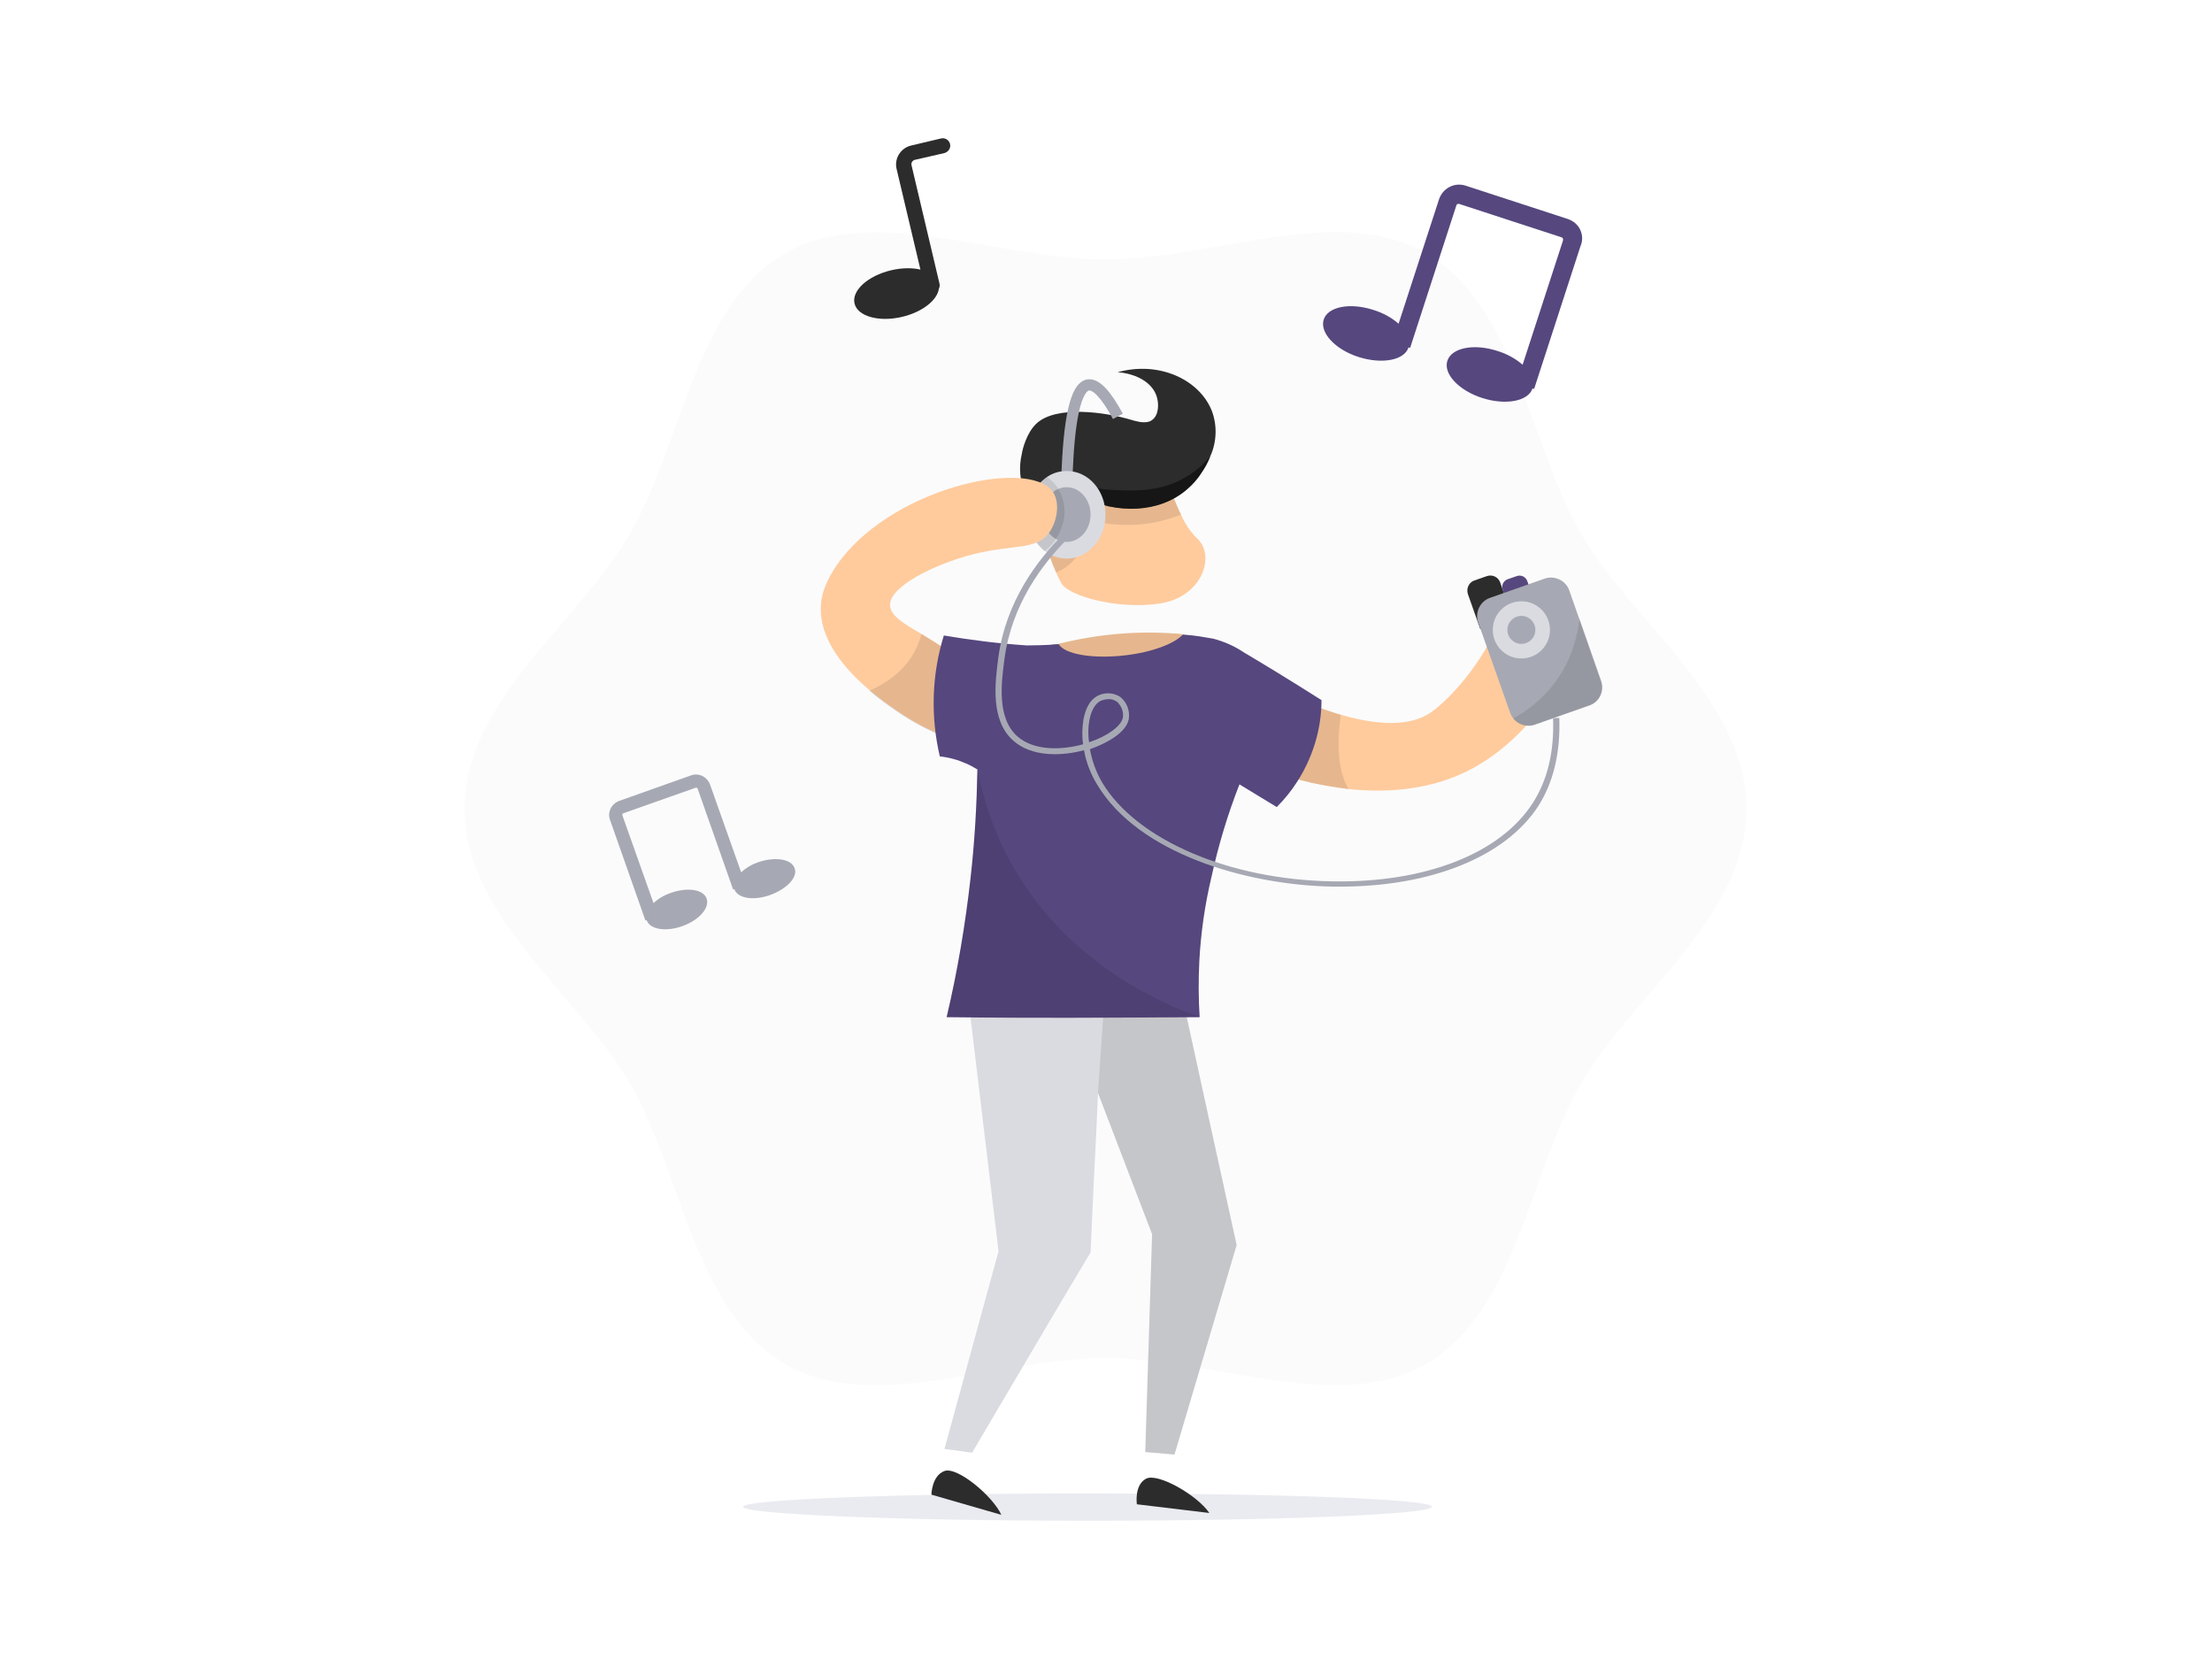 <svg xmlns="http://www.w3.org/2000/svg" width="800" height="600" fill="none" viewBox="0 0 800 600">
    <path d="M168 292.447C168 331.569 209.483 360.124 227.807 391.826C246.694 424.54 251.303 474.342 283.904 493.341C315.607 511.665 360.687 491.205 399.809 491.205C438.931 491.205 484.123 511.665 515.713 493.341C548.315 474.454 552.924 424.54 571.811 391.826C590.135 360.124 631.618 331.794 631.618 292.447C631.618 253.1 590.135 224.771 571.811 193.068C552.924 160.354 548.315 110.44 515.713 91.554C484.011 73.229 438.931 93.802 399.809 93.802C360.687 93.802 315.494 73.342 283.904 91.666C251.19 110.552 246.694 160.467 227.807 193.181C209.37 224.995 168 253.325 168 292.447Z" fill="#56477e" style="fill: #56477e; fill: #56477e;" opacity="0.02"/>
    <path d="M447.25 450.284C439.718 475.578 432.299 500.76 424.767 526.055L414.199 525.155L416.672 446.349L397.111 395.311C397.111 396.323 395.762 424.99 395.65 426.001C395.65 426.788 394.413 452.195 394.413 452.982C386.994 465.348 379.574 477.827 372.267 490.305C365.297 501.997 358.439 513.801 351.581 525.38L341.576 524.031C348.096 500.198 354.617 476.365 361.137 452.532C357.54 422.854 354.055 393.175 350.457 363.496L399.247 362.372L427.802 361.698C434.322 391.264 440.73 420.718 447.25 450.284Z" fill="#DADBE0"/>
    <path d="M447.25 450.284C439.718 475.578 432.299 500.76 424.767 526.055L414.199 525.155L416.672 446.349L397.111 395.311L399.36 362.372L427.914 361.698C434.322 391.264 440.73 420.718 447.25 450.284Z" fill="black" opacity="0.1"/>
    <path d="M268.729 544.941C268.729 547.639 324.489 550 393.289 550C462.09 550 517.85 547.752 517.85 544.941C517.85 542.131 462.09 540.107 393.289 540.107C324.489 540.107 268.729 542.356 268.729 544.941Z" fill="#D6D8E2" opacity="0.5"/>
    <path d="M533.702 277.27C518.525 285.927 501.662 286.826 487.61 285.365C483.001 284.803 478.392 284.016 473.782 283.004C471.309 282.442 468.836 281.767 466.475 281.093C464.114 280.418 461.529 279.519 459.168 278.619C460.629 273.336 462.091 268.052 463.552 262.881C463.777 262.094 464.002 261.419 464.114 260.632L466.588 251.639C468.836 252.651 470.972 253.55 472.996 254.337L474.457 254.899C478.279 256.36 481.764 257.597 484.912 258.496C502.787 263.668 512.342 261.307 517.738 257.485C521.786 254.674 531.454 245.568 538.649 232.303C541.909 226.232 543.82 220.948 548.991 219.824C554.162 218.7 561.694 222.297 564.617 227.244C571.925 239.273 554.724 265.354 533.702 277.27Z" fill="#FFCB9D" style="fill: #FFCB9D; fill: #FFCB9D;"/>
    <path d="M487.722 285.365C483.113 284.803 478.504 284.016 473.894 283.004C471.421 282.442 468.948 281.767 466.587 281.093C465.463 275.022 463.889 266.253 463.552 262.881C463.439 262.431 463.439 262.094 463.439 261.644C463.552 261.307 463.777 260.857 464.114 260.632C466.924 258.272 469.847 256.136 472.995 254.337L474.457 254.899C478.279 256.36 481.764 257.597 484.912 258.496C483.9 265.804 483.113 277.608 487.722 285.365Z" fill="black" opacity="0.1"/>
    <path d="M373.504 166.088C373.841 169.91 374.291 175.418 375.19 182.164C375.415 183.625 375.527 184.974 375.64 185.424C376.764 192.843 378.9 200.151 381.935 207.008C382.497 208.357 383.172 209.706 383.847 210.943C386.432 215.552 404.307 220.611 419.596 218.25C434.885 215.889 439.831 200.825 432.861 194.642C430.388 192.169 428.477 189.246 427.128 186.098C425.104 181.939 423.418 177.554 421.957 173.17C421.057 170.697 420.608 169.011 420.608 169.011L408.129 159.005L379.125 160.129C379.687 164.963 378.563 168.448 376.989 168.786C375.415 169.123 373.729 166.65 373.504 166.088Z" fill="#FFCB9D" style="fill: #FFCB9D; fill: #FFCB9D;"/>
    <path d="M373.504 166.088C373.841 169.91 374.291 175.418 375.19 182.164C375.415 183.625 375.527 184.974 375.64 185.424C376.764 192.843 378.9 200.151 381.935 207.008C383.734 206.334 385.533 205.322 386.994 203.973C388.568 202.512 389.917 200.713 390.816 198.802C391.716 196.666 392.39 194.417 392.615 192.169C392.84 190.708 392.952 189.246 393.065 187.785C404.307 191.045 416.336 190.483 427.128 186.098C425.104 181.939 423.418 177.554 422.069 173.17C421.17 170.697 420.72 169.011 420.72 169.011L408.241 159.005L379.237 160.129C379.799 164.963 378.675 168.448 377.101 168.786C375.527 169.123 373.729 166.65 373.504 166.088Z" fill="black" opacity="0.1"/>
    <path d="M437.696 165.076C436.909 167.099 435.898 169.011 434.661 170.809C433.2 173.17 431.288 175.306 429.152 177.105C419.597 185.311 404.42 186.323 390.48 179.466C388.119 178.341 385.871 176.992 383.735 175.419H383.623V175.531C383.623 177.105 383.735 178.679 383.96 180.253C384.072 180.927 384.072 181.152 384.185 181.714L384.297 182.164C384.41 183.063 386.208 188.909 386.208 192.169C386.096 194.305 385.421 196.441 384.072 198.127C383.285 194.98 381.711 192.169 379.575 189.696C378.789 188.909 377.889 188.122 376.877 187.447C372.381 183.288 369.57 177.555 369.008 171.484C368.783 169.011 369.008 166.425 369.57 164.064C369.795 162.49 371.256 156.644 374.741 153.272C381.936 146.414 400.036 149.112 409.029 151.81C410.603 152.26 413.301 153.159 415.55 152.485C415.999 152.373 416.337 152.148 416.786 151.81C419.147 150.012 419.147 145.965 418.36 143.491C416.899 138.545 411.278 135.172 404.195 134.61C419.259 130.451 433.762 137.308 438.258 148.55C440.282 153.834 440.057 159.905 437.696 165.076Z" fill="#2c2c2c"/>
    <path d="M437.696 165.076C436.909 167.099 435.897 169.011 434.66 170.809C433.199 173.17 431.288 175.306 429.152 177.105C419.596 185.311 404.42 186.323 390.48 179.466C387.107 177.442 384.184 175.643 383.734 175.419H383.622L378.9 171.596C386.432 174.856 394.527 176.768 402.733 177.217C410.041 177.554 420.046 178.117 429.714 172.046C432.749 170.135 435.447 167.774 437.696 165.076Z" fill="black" opacity="0.5"/>
    <path d="M362.15 547.864L336.855 540.557C336.855 540.557 336.968 533.699 341.577 532.013C346.186 530.327 359.002 541.007 362.15 547.864Z" fill="#2c2c2c"/>
    <path d="M437.357 547.19L411.163 544.042C411.163 544.042 410.151 537.184 414.423 534.823C418.695 532.463 433.197 540.894 437.357 547.19Z" fill="#2c2c2c"/>
    <path d="M571.473 83.01C570.574 81.211 569 79.862 566.976 79.188L530.103 67.159C526.056 65.81 521.784 68.058 520.435 72.105L505.82 117.073C503.235 114.824 500.087 113.138 496.827 112.126C488.283 109.316 480.189 110.89 478.727 115.611C477.266 120.333 482.887 126.404 491.318 129.102C499.75 131.8 507.956 130.338 509.418 125.617L509.98 125.842L526.73 74.241C526.843 74.016 526.955 73.791 527.18 73.791C527.405 73.679 527.63 73.679 527.854 73.791L564.728 85.82C565.178 85.933 565.403 86.382 565.29 86.832C565.29 86.832 565.29 86.832 565.29 86.945L550.676 131.912C548.09 129.664 544.942 127.978 541.682 126.966C533.138 124.155 525.044 125.729 523.47 130.451C521.896 135.172 527.63 141.243 536.061 143.941C544.493 146.639 552.699 145.178 554.273 140.456L554.835 140.681L571.586 89.081C572.485 87.057 572.373 84.921 571.473 83.01Z" fill="#56477e" style="fill: #56477e; fill: #56477e;"/>
    <path d="M287.392 314.032C286.267 310.659 280.422 309.76 274.351 311.783C271.99 312.57 269.854 313.807 268.056 315.493L256.814 283.791C255.802 280.98 252.767 279.406 249.956 280.418L223.987 289.637C221.177 290.648 219.603 293.684 220.615 296.494L233.43 332.918L233.88 332.806C235.004 336.178 240.85 337.078 246.808 334.942C252.766 332.806 256.701 328.421 255.577 325.049C254.453 321.676 248.719 320.777 242.649 322.913C240.288 323.7 238.152 324.936 236.353 326.623L225.111 294.92C224.999 294.583 225.111 294.246 225.449 294.133L251.53 284.915C251.867 284.802 252.204 284.915 252.317 285.252L265.133 321.676L265.582 321.564C266.707 324.936 272.552 325.836 278.511 323.7C284.469 321.564 288.628 317.292 287.392 314.032Z" fill="#A6A9B3"/>
    <path d="M332.886 97.496L324.263 61.088C323.364 57.378 325.725 53.556 329.435 52.656L340.339 50.071C341.801 49.733 343.262 50.633 343.6 52.094C343.937 53.556 343.038 54.905 341.576 55.355L330.784 57.828C329.997 58.053 329.435 58.952 329.66 59.739L339.777 102.571C339.927 103.221 339.833 103.872 339.552 104.423C338.991 108.577 333.558 112.875 326.247 114.599C317.847 116.579 310.148 114.413 309.051 109.76C307.954 105.107 313.874 99.729 322.273 97.749C326.155 96.833 329.886 96.803 332.886 97.496Z" fill="#2c2c2c"/>
    <path d="M393.854 141.22C394.23 141.171 395.186 141.349 396.853 143.094C398.469 144.785 400.363 147.554 402.523 151.54L406.091 149.607C403.866 145.5 401.77 142.366 399.788 140.291C397.887 138.301 395.643 136.824 393.194 137.216L393.175 137.219L393.156 137.222C391.209 137.572 389.81 139.022 388.809 140.754C387.792 142.512 386.982 144.894 386.322 147.791C385 153.605 384.18 161.995 383.842 172.882L387.898 173.008C388.234 162.199 389.045 154.119 390.28 148.691C390.899 145.967 391.599 144.035 392.322 142.786C393.041 141.542 393.6 141.274 393.854 141.22Z" fill="#A6A9B3"/>
    <path d="M399.81 186.098C399.81 193.631 395.201 199.926 389.018 201.612C385.083 202.624 380.924 201.725 377.776 199.252C373.841 195.991 371.593 191.27 371.705 186.211C371.593 180.702 374.178 175.643 378.675 172.496C380.811 171.034 383.172 170.36 385.758 170.36C393.515 170.247 399.81 177.33 399.81 186.098Z" fill="#DADBE0"/>
    <path d="M385.756 195.991C390.537 195.991 394.412 191.562 394.412 186.098C394.412 180.635 390.537 176.205 385.756 176.205C380.975 176.205 377.1 180.635 377.1 186.098C377.1 191.562 380.975 195.991 385.756 195.991Z" fill="#A6A9B3"/>
    <path d="M384.296 189.808C383.734 191.607 382.835 193.406 381.823 194.979C380.699 196.666 379.35 198.127 377.776 199.251C373.841 195.991 371.593 191.27 371.705 186.211C371.593 180.702 374.178 175.643 378.675 172.496C380.362 173.732 381.823 175.194 382.835 176.992C385.083 180.815 385.645 185.536 384.296 189.808Z" fill="black" opacity="0.1"/>
    <path d="M379.349 192.731C374.628 199.139 366.421 196.778 351.807 200.488C338.316 203.973 321.453 212.067 321.903 219.037C322.128 222.859 327.299 225.782 333.033 229.155L333.257 229.267C334.944 230.279 347.872 238.036 349.671 241.071L349.783 241.184L349.896 241.409C350.008 241.521 350.008 241.746 350.008 241.858C350.12 242.196 350.12 242.42 350.12 242.758C350.12 242.87 350.12 243.095 350.12 243.207C350.008 244.219 349.671 246.58 349.109 250.964C348.884 252.875 348.771 254.787 348.884 256.698C348.884 257.035 348.884 257.485 348.884 257.822C348.996 259.058 349.109 260.07 349.221 261.082C349.333 261.532 349.333 262.094 349.446 262.431L349.558 262.993C350.12 266.478 350.345 267.378 350.233 267.827C350.233 267.827 350.233 267.827 350.233 267.94L350.12 268.052C349.109 269.401 336.518 265.466 324.489 257.147C321.004 254.787 317.631 252.313 314.483 249.615C305.715 242.196 295.709 230.954 296.946 218.138C297.171 215.552 298.07 211.505 301.78 205.659C320.554 176.655 372.042 165.301 380.811 177.892C383.509 182.051 382.272 188.796 379.349 192.731Z" fill="#FFCB9D" style="fill: #FFCB9D; fill: #FFCB9D;"/>
    <path d="M350.12 268.052C350.12 268.164 350.008 268.277 350.008 268.277C348.996 269.626 336.405 265.691 324.376 257.372C320.891 255.011 317.519 252.538 314.371 249.84C319.992 247.367 327.299 242.87 331.346 234.551C332.133 232.865 332.808 231.066 333.258 229.267C334.944 230.279 347.872 238.036 349.671 241.071L349.783 241.184L349.896 241.409C350.008 241.521 350.008 241.746 350.008 241.858C350.12 242.196 350.12 242.42 350.12 242.758C350.12 242.87 350.12 243.095 350.12 243.207C350.008 244.219 349.671 246.58 349.109 250.964C348.884 252.875 348.771 254.787 348.884 256.698C348.884 257.035 348.884 257.485 348.884 257.822C348.996 259.058 349.109 260.07 349.221 261.082C349.334 261.532 349.334 262.094 349.446 262.431L349.558 262.993C349.896 266.028 350.458 267.265 350.12 268.052Z" fill="black" opacity="0.1"/>
    <path d="M477.941 253.213C477.941 263.668 474.794 273.898 469.173 282.667C467.037 286.039 464.563 289.075 461.753 291.885L448.263 283.678C443.991 294.583 440.618 305.825 438.145 317.179C435.784 327.072 434.323 337.19 433.76 347.42C433.423 354.278 433.423 361.135 433.873 367.881L414.312 367.993C409.253 367.993 396.999 368.105 386.544 368.105C375.977 368.105 361.025 368.105 342.363 367.881C346.298 351.242 349.109 334.492 351.02 317.517C352.594 303.577 353.268 290.424 353.493 278.282C352.144 277.495 350.795 276.708 349.446 276.146C346.411 274.797 343.15 273.898 339.89 273.561C336.518 259.059 336.967 243.994 341.352 229.829C351.245 231.516 361.25 232.752 371.368 233.427C373.729 233.427 378.45 233.314 379.687 233.202C380.586 233.09 381.485 232.977 382.385 232.977H382.722C390.929 231.965 397.337 229.942 410.152 229.38C415.998 229.043 421.956 229.043 427.915 229.492L429.039 229.605C432.187 229.829 435.447 230.392 438.594 230.954C442.642 231.965 446.464 233.652 449.949 236.013C457.031 240.172 466.587 246.018 477.941 253.213Z" fill="#56477e" style="fill: #56477e; fill: #56477e;"/>
    <path d="M533.251 209.931L537.747 208.357C539.771 207.683 541.907 208.695 542.581 210.718L547.078 223.421L535.387 227.581L530.89 214.878C530.215 212.854 531.227 210.606 533.251 209.931Z" fill="#2c2c2c"/>
    <path d="M545.281 209.482L548.541 208.357C550.115 207.795 551.801 208.582 552.363 210.156L555.96 220.274L547.079 223.422L543.482 213.304C542.92 211.73 543.707 210.044 545.281 209.482Z" fill="#56477e" style="fill: #56477e; fill: #56477e;"/>
    <path d="M574.847 255.124L555.061 262.094C551.464 263.33 547.417 261.419 546.18 257.822L534.601 225.108C533.364 221.51 535.275 217.463 538.873 216.227L558.659 209.257C562.256 208.02 566.303 209.931 567.54 213.529L571.137 223.759L579.007 246.243C580.356 249.84 578.444 253.887 574.847 255.124Z" fill="#A6A9B3"/>
    <path d="M550.227 238.149C555.939 238.149 560.57 233.518 560.57 227.806C560.57 222.094 555.939 217.463 550.227 217.463C544.515 217.463 539.885 222.094 539.885 227.806C539.885 233.518 544.515 238.149 550.227 238.149Z" fill="#DADBE0"/>
    <path d="M550.227 232.865C553.021 232.865 555.286 230.6 555.286 227.806C555.286 225.012 553.021 222.747 550.227 222.747C547.433 222.747 545.168 225.012 545.168 227.806C545.168 230.6 547.433 232.865 550.227 232.865Z" fill="#A6A9B3"/>
    <path d="M574.845 255.124L555.06 262.094C552.249 263.106 549.101 262.206 547.303 259.846C564.39 250.177 569.899 235.563 571.248 223.646L579.117 246.13C580.354 249.84 578.555 253.887 574.845 255.124Z" fill="black" opacity="0.1"/>
    <path d="M484.573 320.664H482.1C450.397 320.102 411.725 308.523 396.886 283.903C394.525 280.081 392.839 275.809 392.052 271.312C383.845 273.561 373.053 273.785 366.42 267.827C358.101 260.407 359.9 246.917 361.024 238.036C363.722 217.576 375.189 202.511 384.407 193.406L385.981 194.979C377.1 203.861 365.858 218.587 363.272 238.373C362.148 246.805 360.462 259.621 367.882 266.253C373.952 271.649 383.958 271.312 391.714 269.176C391.265 266.253 391.377 263.218 391.827 260.295C392.277 258.047 393.288 253.437 397.223 251.526C399.809 250.29 402.844 250.515 405.205 252.088C407.566 254 408.69 257.035 408.24 260.07C407.341 264.792 400.708 268.614 394.75 270.75L394.188 270.975C394.975 275.247 396.436 279.294 398.684 283.116C411.163 303.801 444.664 318.191 481.987 318.753C515.488 319.315 542.469 308.748 554.273 290.536C559.669 282.217 562.142 271.874 561.693 259.733L563.941 259.621C564.391 272.212 561.805 283.116 556.184 291.773C544.268 309.872 517.624 320.664 484.573 320.664ZM400.82 252.875C399.921 252.875 399.022 253.1 398.122 253.437C395.199 254.899 394.3 258.834 393.963 260.632C393.513 263.218 393.513 265.804 393.85 268.389H394.075C400.708 266.141 405.542 262.543 406.104 259.508C406.441 257.372 405.542 255.236 403.968 253.775C402.956 253.1 401.832 252.763 400.82 252.875Z" fill="#A6A9B3"/>
    <path d="M427.916 229.38C424.881 232.752 416.674 235.9 406.781 237.024C394.977 238.373 384.859 236.575 382.836 232.865C397.563 229.155 412.74 227.918 427.916 229.38Z" fill="#FFCB9D" style="fill: #FFCB9D; fill: #FFCB9D;"/>
    <path d="M433.873 367.768L414.312 367.881C409.253 367.881 396.999 367.993 386.544 367.993C375.977 367.993 361.025 367.993 342.363 367.768C346.298 351.13 349.108 334.38 351.02 317.404C352.593 303.464 353.268 290.311 353.493 278.17C355.404 288.063 359.001 300.429 366.309 313.245C386.881 349.444 421.619 363.496 433.873 367.768Z" fill="black" opacity="0.1"/>
    <path d="M427.916 229.38C424.881 232.752 416.674 235.9 406.781 237.024C394.977 238.373 384.859 236.575 382.836 232.865C397.563 229.155 412.74 227.918 427.916 229.38Z" fill="black" opacity="0.1"/>
</svg>
